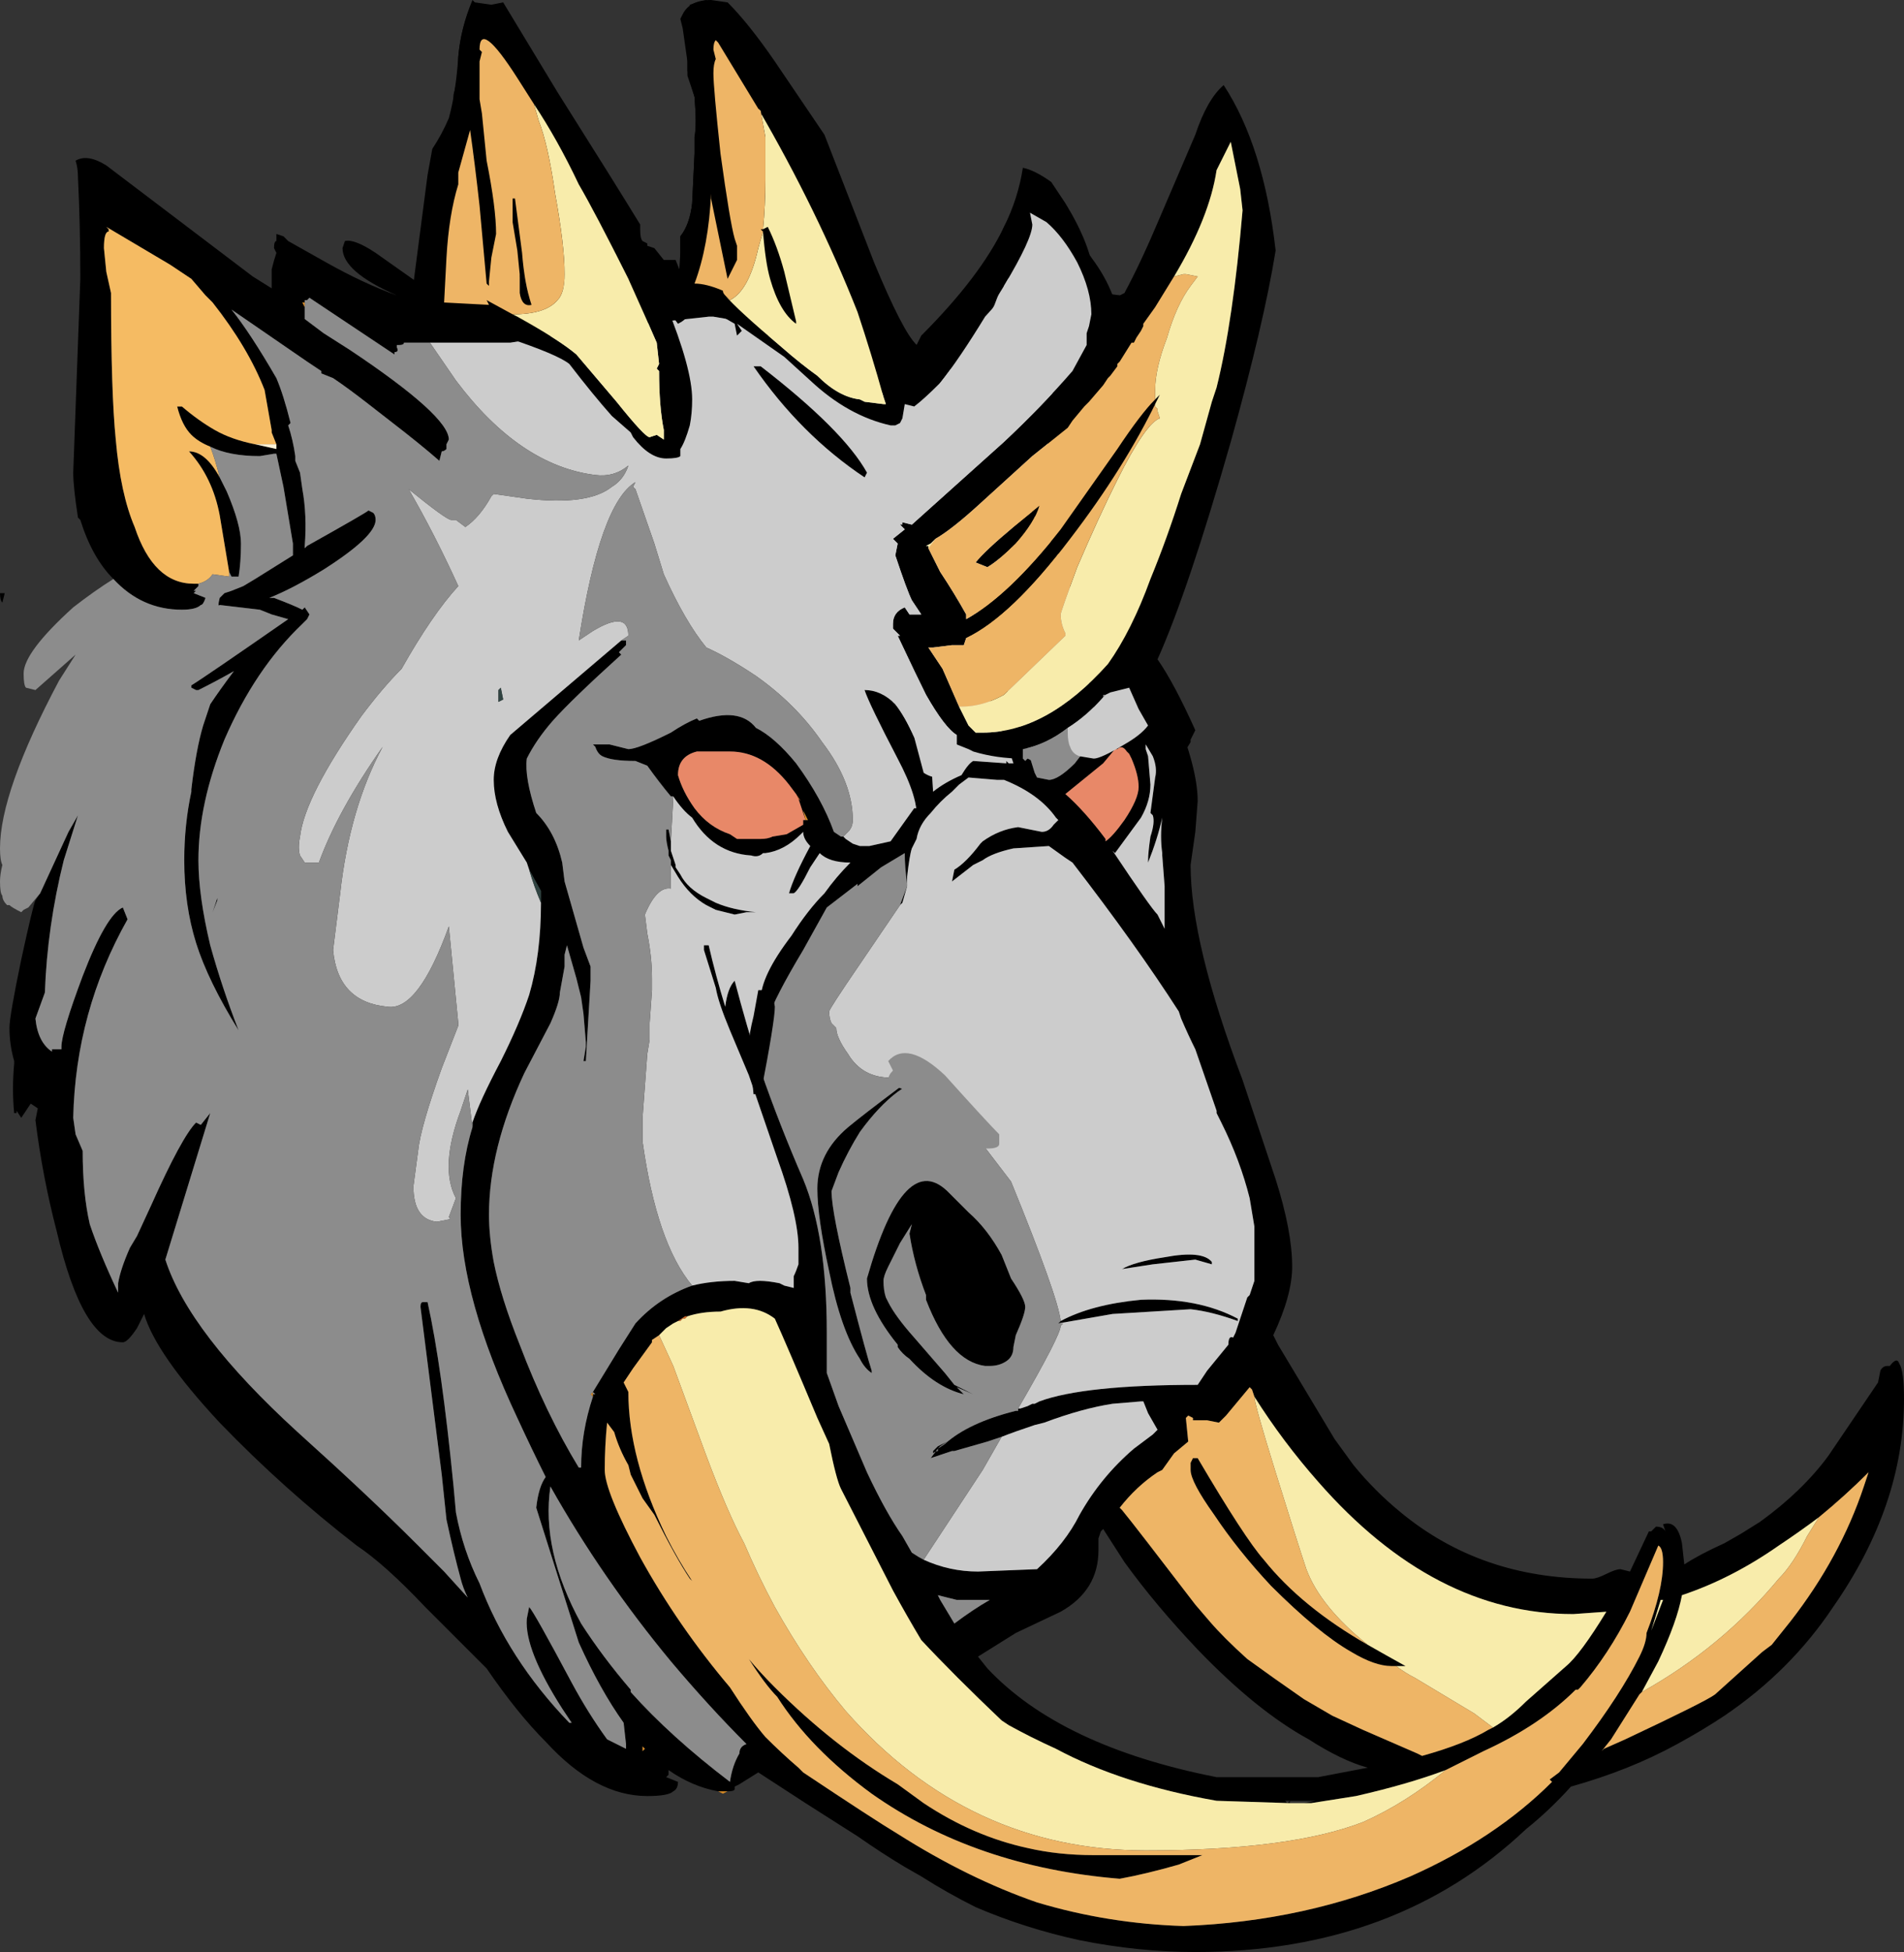<?xml version="1.0" encoding="UTF-8" standalone="no"?>
<svg xmlns:ffdec="https://www.free-decompiler.com/flash" xmlns:xlink="http://www.w3.org/1999/xlink" ffdec:objectType="shape" height="41.3px" width="40.3px" xmlns="http://www.w3.org/2000/svg">
  <rect width="100%" height="100%" fill="#333333" stroke="none"/>
  <g transform="matrix(1.0, 0.0, 0.0, 1.0, 11.2, 40.85)">
    <path d="M11.3 -35.1 L10.05 -34.95 Q9.95 -34.65 9.85 -34.4 9.45 -33.55 9.1 -33.2 L8.7 -32.85 8.45 -32.65 Q8.2 -32.8 7.8 -33.0 L5.95 -33.8 3.9 -34.15 3.8 -34.15 1.5 -33.9 -0.4 -33.6 -2.1 -33.6 -2.65 -33.6 Q-2.65 -33.55 -2.75 -33.55 L-2.8 -33.55 -2.8 -33.5 Q-2.75 -33.4 -2.85 -33.4 L-2.85 -33.35 -4.65 -34.55 -4.7 -34.5 -4.75 -34.5 Q-4.75 -34.6 -4.75 -34.45 L-4.8 -34.45 -4.75 -34.35 -4.75 -34.1 -4.35 -33.8 -3.8 -33.45 Q-1.7 -32.05 -1.7 -31.55 L-1.75 -31.45 -1.75 -31.35 Q-1.8 -31.3 -1.85 -31.3 L-1.9 -31.1 Q-2.3 -31.45 -2.95 -31.95 L-3.4 -32.3 Q-3.85 -32.65 -4.15 -32.85 L-4.4 -32.95 -4.4 -33.0 -4.7 -33.2 -6.3 -34.3 Q-5.9 -33.8 -5.35 -32.85 -5.2 -32.5 -5.05 -31.9 L-5.1 -31.85 Q-5.0 -31.55 -4.95 -31.2 L-4.95 -31.1 -4.85 -30.85 -4.8 -30.5 Q-4.7 -29.95 -4.75 -29.3 L-4.75 -29.25 -4.7 -29.3 Q-3.45 -30.0 -3.4 -30.05 L-3.3 -30.0 Q-3.25 -29.95 -3.25 -29.85 -3.25 -29.5 -4.35 -28.8 -5.0 -28.4 -5.5 -28.2 L-5.4 -28.2 Q-5.0 -28.05 -4.8 -27.95 L-4.75 -28.0 -4.65 -27.85 -4.7 -27.75 Q-4.75 -27.7 -4.8 -27.65 -5.8 -26.7 -6.45 -25.2 -7.0 -23.85 -7.0 -22.65 -7.0 -21.9 -6.75 -20.85 -6.5 -19.95 -6.15 -19.05 -6.8 -20.1 -7.05 -20.9 -7.3 -21.7 -7.3 -22.65 -7.3 -23.4 -7.15 -24.1 L-7.15 -24.15 Q-7.05 -25.0 -6.9 -25.5 L-6.75 -25.95 Q-6.55 -26.25 -6.25 -26.65 -6.6 -26.45 -7.0 -26.25 L-7.05 -26.25 -7.15 -26.3 -7.15 -26.35 Q-6.9 -26.5 -5.1 -27.75 L-5.45 -27.85 -5.7 -27.95 -6.55 -28.05 Q-6.6 -28.0 -6.55 -28.2 L-6.45 -28.3 -6.3 -28.35 -6.05 -28.45 -5.8 -28.6 -5.0 -29.1 -5.0 -29.35 -5.2 -30.55 -5.35 -31.25 -5.4 -31.25 -5.7 -31.2 Q-6.35 -31.2 -6.75 -31.4 -7.0 -31.5 -7.15 -31.65 -7.35 -31.85 -7.45 -32.25 L-7.35 -32.25 Q-7.0 -31.95 -6.65 -31.75 -6.3 -31.55 -5.8 -31.45 L-5.35 -31.35 -5.35 -31.45 -5.45 -31.7 -5.45 -31.75 -5.6 -32.6 Q-5.95 -33.5 -6.7 -34.45 L-6.85 -34.6 -7.15 -34.95 -7.6 -35.25 -8.95 -36.05 -8.9 -36.0 -8.9 -35.95 Q-9.0 -35.95 -9.0 -35.6 L-8.95 -35.1 -8.85 -34.65 Q-8.85 -32.55 -8.75 -31.55 -8.65 -30.4 -8.35 -29.7 -7.95 -28.5 -7.1 -28.5 L-7.0 -28.5 -7.0 -28.45 -7.1 -28.35 -7.05 -28.35 -7.1 -28.3 -6.85 -28.2 Q-6.9 -28.05 -6.95 -28.05 -7.05 -27.95 -7.35 -27.95 -8.2 -27.95 -8.8 -28.6 -9.25 -29.05 -9.5 -29.85 L-9.55 -29.9 Q-9.65 -30.55 -9.65 -30.85 L-9.5 -34.95 Q-9.5 -36.1 -9.55 -37.1 -9.55 -37.3 -9.6 -37.45 -9.35 -37.6 -8.95 -37.35 L-5.85 -35.0 -5.45 -34.75 -5.45 -35.15 Q-5.4 -35.35 -5.35 -35.5 L-5.4 -35.6 Q-5.4 -35.75 -5.35 -35.75 L-5.35 -35.9 -5.2 -35.85 -5.1 -35.75 -4.3 -35.3 Q-3.5 -34.85 -2.8 -34.6 -3.95 -35.1 -3.95 -35.6 L-3.9 -35.75 Q-3.7 -35.8 -3.25 -35.5 L-2.4 -34.9 -1.0 -34.5 2.25 -34.95 4.75 -34.95 7.6 -33.95 7.9 -33.85 8.0 -33.8 Q8.2 -33.5 8.3 -33.5 L9.6 -35.25 Q9.9 -35.65 10.05 -36.05 10.35 -36.65 10.45 -37.3 10.7 -37.25 11.05 -37.0 L11.35 -36.55 Q11.9 -35.65 11.95 -35.0 L12.15 -34.65 12.5 -34.6 12.9 -33.6 13.2 -32.15 12.5 -28.75 13.65 -25.8 Q14.15 -24.6 14.15 -23.9 L14.1 -23.25 14.0 -22.55 Q14.0 -20.9 15.1 -18.0 L15.8 -15.9 Q16.15 -14.8 16.15 -14.05 16.15 -13.45 15.75 -12.6 L15.85 -12.4 17.05 -10.4 17.45 -9.85 Q17.9 -9.3 18.45 -8.85 20.15 -7.45 22.5 -7.45 22.6 -7.45 22.8 -7.55 23.0 -7.65 23.1 -7.65 L23.3 -7.6 23.7 -8.45 23.75 -8.45 23.85 -8.55 Q24.0 -8.55 24.05 -8.45 L24.0 -8.6 Q24.3 -8.7 24.4 -8.2 L24.45 -7.75 Q24.75 -7.95 25.3 -8.2 L25.65 -8.4 26.05 -8.65 Q26.95 -9.3 27.5 -10.05 L28.55 -11.6 28.6 -11.85 Q28.65 -11.95 28.75 -11.95 L28.8 -11.95 Q28.95 -12.15 29.0 -12.0 29.1 -11.85 29.1 -11.25 29.1 -9.0 27.6 -6.85 26.7 -5.5 25.3 -4.55 24.85 -4.25 24.3 -3.95 23.3 -3.4 22.05 -3.05 21.6 -2.55 21.1 -2.15 18.35 0.45 14.1 0.45 12.9 0.45 11.65 0.2 10.5 -0.05 9.45 -0.5 8.85 -0.8 8.3 -1.15 L7.95 -1.35 Q7.45 -1.65 6.95 -2.0 L5.85 -2.7 4.85 -3.35 4.45 -3.1 4.35 -3.05 4.35 -3.0 Q4.35 -2.95 4.2 -2.95 L4.0 -2.95 Q3.45 -3.05 2.95 -3.4 L2.95 -3.3 2.9 -3.25 3.15 -3.15 Q3.15 -3.0 3.05 -2.95 2.95 -2.85 2.5 -2.85 1.4 -2.85 0.35 -4.0 -0.25 -4.6 -0.9 -5.55 L-2.2 -6.85 Q-3.05 -7.75 -3.65 -8.15 -5.2 -9.35 -6.55 -10.75 -7.9 -12.2 -8.15 -13.05 L-8.3 -12.75 -8.3 -12.75 Q-8.5 -12.45 -8.6 -12.45 -9.45 -12.45 -10.0 -14.8 -10.3 -15.95 -10.45 -17.15 L-10.4 -17.4 -10.55 -17.5 -10.75 -17.2 -10.85 -17.35 -10.85 -17.3 -10.9 -17.3 Q-10.95 -17.8 -10.9 -18.35 L-10.9 -18.4 Q-11.0 -18.75 -11.0 -19.1 -11.0 -19.35 -10.75 -20.55 -10.5 -21.7 -10.45 -21.8 L-10.35 -21.95 -9.75 -23.25 -9.55 -23.6 -9.85 -22.65 Q-10.2 -21.25 -10.25 -19.85 L-10.45 -19.3 Q-10.4 -18.8 -10.1 -18.6 L-10.1 -18.65 -9.9 -18.65 -9.9 -18.7 Q-9.9 -19.0 -9.45 -20.2 -8.95 -21.5 -8.6 -21.65 L-8.5 -21.4 Q-9.6 -19.45 -9.65 -17.2 L-9.6 -16.85 -9.45 -16.5 Q-9.45 -15.6 -9.3 -14.95 -9.1 -14.35 -8.7 -13.5 L-8.7 -13.7 Q-8.65 -14.0 -8.45 -14.45 L-8.3 -14.7 -8.0 -15.35 Q-7.35 -16.8 -7.05 -17.1 L-6.95 -17.05 -6.75 -17.3 -7.7 -14.2 Q-7.2 -12.65 -4.9 -10.55 -3.4 -9.2 -2.4 -8.2 L-1.8 -7.6 -1.3 -7.05 Q-1.4 -7.25 -1.45 -7.45 -1.6 -8.0 -1.75 -8.7 L-1.85 -9.65 -2.3 -13.2 Q-2.3 -13.3 -2.25 -13.3 L-2.15 -13.3 Q-1.85 -11.95 -1.6 -9.4 L-1.55 -8.85 Q-1.4 -8.05 -1.05 -7.35 -0.45 -5.75 0.85 -4.4 L0.9 -4.4 0.7 -4.7 Q-0.1 -5.95 -0.05 -6.6 L0.0 -6.85 Q0.1 -6.75 0.9 -5.25 1.25 -4.6 1.65 -4.05 L2.05 -3.85 2.05 -3.95 2.0 -4.4 Q1.5 -5.1 1.05 -6.1 L0.15 -8.95 Q0.2 -9.4 0.35 -9.6 0.05 -10.2 -0.25 -10.85 -1.45 -13.4 -1.45 -15.15 -1.45 -16.2 -1.2 -17.0 L-1.2 -17.1 Q-1.05 -17.55 -0.6 -18.4 -0.2 -19.2 0.0 -19.8 0.25 -20.65 0.25 -21.75 L0.25 -22.0 0.0 -22.45 -0.05 -22.6 -0.45 -23.25 Q-0.75 -23.85 -0.75 -24.35 -0.75 -24.8 -0.4 -25.3 L1.95 -27.3 2.05 -27.3 2.05 -27.2 1.9 -27.05 1.95 -27.0 Q0.9 -26.05 0.5 -25.6 0.15 -25.2 -0.05 -24.8 -0.1 -24.4 0.15 -23.65 0.55 -23.25 0.7 -22.6 L0.75 -22.2 1.15 -20.8 1.3 -20.4 1.3 -20.1 1.2 -18.4 1.15 -18.4 1.2 -18.7 1.2 -18.8 1.15 -19.4 1.1 -19.75 1.0 -20.15 0.8 -20.85 0.75 -20.65 0.75 -20.4 0.65 -19.85 Q0.65 -19.65 0.45 -19.2 L-0.1 -18.15 Q-0.85 -16.55 -0.85 -15.15 -0.85 -14.7 -0.75 -14.15 -0.6 -13.4 -0.2 -12.4 0.35 -10.95 1.05 -9.8 L1.1 -9.8 Q1.1 -10.55 1.35 -11.3 L1.35 -11.35 1.4 -11.35 1.35 -11.4 1.9 -12.3 2.25 -12.85 Q2.75 -13.4 3.45 -13.65 3.85 -13.75 4.35 -13.75 L4.65 -13.7 Q4.8 -13.8 5.3 -13.7 L5.4 -13.65 5.6 -13.6 5.6 -13.85 Q5.65 -13.95 5.7 -14.1 L5.7 -14.45 Q5.7 -15.1 5.25 -16.35 L4.65 -18.1 4.25 -19.05 Q4.0 -19.65 3.95 -19.95 L3.7 -20.75 3.7 -20.85 3.8 -20.85 Q3.95 -20.2 4.15 -19.55 4.2 -19.95 4.35 -20.1 4.6 -19.15 4.9 -18.2 5.3 -17.05 5.8 -15.9 6.3 -14.7 6.3 -12.65 L6.3 -11.8 6.55 -11.1 7.15 -9.7 Q7.55 -8.85 7.9 -8.35 L8.1 -8.0 Q8.25 -7.9 8.35 -7.85 8.9 -7.6 9.5 -7.6 L10.75 -7.65 Q11.35 -8.2 11.65 -8.8 12.1 -9.6 12.8 -10.2 L13.2 -10.5 13.3 -10.6 13.1 -10.95 13.0 -11.2 12.95 -11.2 12.35 -11.15 Q11.7 -11.05 10.9 -10.75 L10.7 -10.7 Q10.25 -10.55 10.0 -10.45 L9.7 -10.35 9.0 -10.15 8.95 -10.15 8.5 -10.0 8.65 -10.2 8.8 -10.3 Q9.3 -10.75 10.3 -11.0 L10.35 -11.0 10.35 -11.05 10.4 -11.05 10.55 -11.1 10.65 -11.15 10.7 -11.15 10.8 -11.2 Q11.75 -11.55 14.15 -11.55 L14.35 -11.85 14.8 -12.4 Q14.8 -12.6 14.9 -12.55 L14.95 -12.65 15.2 -13.4 15.25 -13.45 15.35 -13.75 15.35 -14.9 15.25 -15.5 Q15.05 -16.3 14.65 -17.1 L14.55 -17.3 14.55 -17.35 14.1 -18.65 Q13.95 -18.95 13.8 -19.3 L13.75 -19.45 Q12.85 -20.85 11.5 -22.6 L11.35 -22.7 11.0 -22.95 10.25 -22.9 Q9.8 -22.8 9.6 -22.65 L9.4 -22.55 8.95 -22.2 9.0 -22.45 Q9.25 -22.6 9.55 -23.0 L9.6 -23.05 Q9.95 -23.3 10.35 -23.35 L10.85 -23.25 Q11.0 -23.25 11.1 -23.4 L11.2 -23.5 11.15 -23.55 Q10.8 -24.05 10.05 -24.35 L9.9 -24.35 9.3 -24.4 9.1 -24.25 8.95 -24.1 Q8.7 -23.9 8.5 -23.65 8.25 -23.4 8.2 -23.1 L8.1 -22.9 Q8.05 -22.75 8.0 -22.3 L8.0 -22.15 Q7.95 -22.5 7.95 -22.8 L7.45 -22.5 6.95 -22.1 6.95 -22.15 6.3 -21.65 5.8 -20.75 Q5.2 -19.75 5.05 -19.3 L5.0 -19.4 4.9 -19.7 Q4.9 -20.2 5.55 -21.05 5.9 -21.6 6.25 -21.95 6.5 -22.3 6.8 -22.6 6.35 -22.6 6.15 -22.8 L5.95 -22.5 Q5.7 -22.0 5.6 -21.95 L5.5 -21.95 Q5.6 -22.3 5.95 -22.95 5.8 -23.1 5.8 -23.25 L5.75 -23.2 Q5.4 -22.85 5.0 -22.8 L4.95 -22.8 Q4.85 -22.7 4.7 -22.75 3.9 -22.8 3.45 -23.55 3.25 -23.7 3.05 -24.0 L3.0 -24.0 Q2.75 -24.3 2.5 -24.65 L2.25 -24.75 Q1.75 -24.75 1.55 -24.85 1.45 -24.9 1.4 -25.05 L1.35 -25.1 1.7 -25.1 2.1 -25.0 Q2.3 -25.0 3.0 -25.35 3.3 -25.55 3.55 -25.65 L3.6 -25.6 Q4.45 -25.9 4.8 -25.45 5.2 -25.25 5.65 -24.7 6.2 -23.95 6.45 -23.25 L6.6 -23.15 6.65 -23.15 6.7 -23.1 6.85 -23.0 7.0 -22.95 7.2 -22.95 7.65 -23.05 8.15 -23.75 8.2 -23.75 8.15 -24.05 8.0 -25.4 8.5 -24.9 8.55 -24.1 Q8.8 -24.3 9.15 -24.45 9.3 -24.7 9.4 -24.75 L10.1 -24.7 10.1 -24.75 10.15 -24.7 10.25 -24.7 10.15 -25.0 9.25 -27.3 9.6 -27.4 10.25 -25.95 10.7 -24.5 10.75 -24.4 11.0 -24.35 Q11.2 -24.35 11.55 -24.7 L12.05 -25.35 11.35 -28.9 10.5 -30.25 10.9 -30.55 11.3 -35.1 M12.65 -24.95 Q12.55 -25.1 12.45 -25.0 L12.4 -25.0 12.15 -24.7 11.35 -24.05 Q11.75 -23.7 12.2 -23.1 L12.2 -23.05 Q12.35 -23.15 12.6 -23.5 12.9 -23.95 12.9 -24.2 12.9 -24.45 12.75 -24.8 L12.7 -24.9 12.65 -24.95 M13.05 -25.1 L13.05 -25.0 13.1 -24.85 13.15 -24.25 Q13.15 -23.9 12.95 -23.55 L12.4 -22.8 12.35 -22.85 Q13.15 -21.65 13.3 -21.5 L13.45 -21.2 13.45 -22.1 13.4 -22.75 13.4 -22.8 Q13.35 -23.15 13.4 -23.55 13.3 -23.1 13.1 -22.6 L13.1 -22.65 Q13.1 -22.8 13.15 -23.15 13.25 -23.45 13.2 -23.6 L13.15 -23.65 13.25 -24.4 Q13.3 -24.6 13.2 -24.85 L13.05 -25.1 M14.45 -14.15 L14.45 -14.1 14.1 -14.2 13.2 -14.1 12.55 -14.0 Q12.8 -14.15 13.45 -14.25 14.25 -14.4 14.45 -14.15 M5.65 -24.05 L5.5 -24.25 Q4.95 -24.95 4.25 -24.95 L3.55 -24.95 Q3.15 -24.85 3.15 -24.45 3.25 -24.1 3.5 -23.75 3.8 -23.35 4.25 -23.2 L4.4 -23.1 4.9 -23.1 Q5.05 -23.1 5.15 -23.15 L5.45 -23.2 5.8 -23.4 5.8 -23.5 5.85 -23.5 5.7 -23.95 5.75 -23.9 5.65 -24.05 M5.8 -23.7 L5.85 -23.5 5.9 -23.5 5.8 -23.7 M6.05 -23.65 L6.05 -23.65 M8.0 -22.1 L7.9 -21.75 7.85 -21.7 8.0 -22.1 M8.2 -18.05 L8.5 -18.05 Q8.15 -18.0 7.8 -17.75 7.4 -17.45 7.0 -16.9 6.75 -16.5 6.55 -16.05 L6.4 -15.65 Q6.4 -15.2 6.8 -13.6 L6.8 -13.5 Q7.15 -12.15 7.25 -11.85 L7.25 -11.8 Q7.1 -11.9 7.0 -12.1 6.6 -12.7 6.35 -13.95 6.1 -15.1 6.1 -15.7 6.1 -16.45 6.75 -17.0 7.05 -17.25 7.85 -17.85 L8.2 -18.05 M11.25 -12.9 Q11.9 -13.25 12.95 -13.35 14.15 -13.4 15.0 -12.95 L15.0 -12.9 Q14.45 -13.1 14.0 -13.15 L12.35 -13.05 11.2 -12.85 11.25 -12.9 M3.0 -23.05 L3.0 -22.85 3.1 -22.55 3.1 -22.5 3.2 -22.35 Q3.35 -22.05 3.75 -21.85 L3.95 -21.75 Q4.3 -21.6 4.8 -21.55 L4.6 -21.55 4.35 -21.5 3.95 -21.6 3.75 -21.7 Q3.4 -21.9 3.15 -22.3 L3.0 -22.55 3.0 -22.65 2.95 -22.75 2.95 -22.85 Q2.9 -23.05 2.9 -23.15 L2.9 -23.3 2.95 -23.3 3.0 -23.05 M8.1 -14.95 L7.85 -14.55 7.6 -14.05 Q7.5 -13.85 7.5 -13.75 7.5 -13.55 7.55 -13.4 L7.6 -13.3 Q7.75 -13.0 8.15 -12.55 L8.8 -11.8 9.0 -11.55 9.4 -11.35 9.05 -11.5 9.2 -11.35 Q8.6 -11.5 8.05 -12.1 7.9 -12.2 7.8 -12.35 L7.8 -12.4 Q7.15 -13.2 7.15 -13.8 7.95 -16.6 8.9 -15.6 L9.3 -15.2 Q9.7 -14.85 10.0 -14.3 L10.2 -13.8 Q10.5 -13.35 10.5 -13.2 10.5 -13.05 10.3 -12.6 L10.25 -12.35 Q10.25 -12.15 10.1 -12.05 9.95 -11.95 9.75 -11.95 L9.65 -11.95 Q8.9 -12.05 8.4 -13.35 L8.4 -13.45 Q8.15 -14.1 8.05 -14.75 L8.1 -14.95 M8.65 -10.2 L8.65 -10.15 Q8.6 -10.15 8.55 -10.1 L8.55 -10.15 8.65 -10.25 8.85 -10.35 8.7 -10.25 8.65 -10.2 M16.1 -2.7 L14.55 -2.75 Q12.55 -3.1 11.15 -3.85 10.6 -4.1 10.15 -4.35 L10.0 -4.45 Q9.0 -5.4 8.3 -6.15 8.0 -6.65 7.7 -7.2 L6.6 -9.35 Q6.5 -9.55 6.35 -10.3 L6.1 -10.85 Q5.45 -12.4 5.2 -12.95 4.75 -13.3 4.05 -13.1 3.65 -13.1 3.35 -13.0 L3.3 -13.0 3.15 -12.9 3.05 -12.85 2.9 -12.75 2.75 -12.6 2.6 -12.5 2.6 -12.45 2.2 -11.9 2.0 -11.6 2.1 -11.4 Q2.1 -10.0 2.9 -8.35 3.15 -7.85 3.45 -7.4 L3.4 -7.45 Q3.1 -7.9 2.65 -8.8 L2.4 -9.15 2.15 -9.65 2.1 -9.85 Q1.9 -10.2 1.8 -10.55 L1.65 -10.75 Q1.6 -10.25 1.6 -9.75 1.6 -9.3 2.35 -7.9 3.15 -6.45 4.25 -5.15 4.7 -4.45 5.0 -4.1 5.35 -3.75 5.7 -3.45 L5.8 -3.35 Q7.3 -2.35 7.8 -2.05 9.3 -1.1 10.75 -0.6 12.25 -0.15 13.85 -0.1 16.45 -0.2 18.65 -1.15 20.45 -1.95 21.65 -3.15 L21.6 -3.2 21.8 -3.35 22.3 -3.95 Q23.1 -5.0 23.5 -5.8 23.65 -6.1 23.65 -6.3 24.0 -7.2 24.0 -7.8 24.0 -8.1 23.9 -8.15 L23.3 -6.75 Q22.85 -5.85 22.25 -5.15 L22.2 -5.1 22.15 -5.1 Q21.4 -4.35 20.2 -3.8 L19.4 -3.4 Q18.6 -3.1 17.5 -2.85 L16.55 -2.7 16.4 -2.7 16.65 -2.75 16.0 -2.75 16.05 -2.7 16.1 -2.75 16.1 -2.7 M5.25 -4.95 Q5.0 -5.2 4.65 -5.75 4.9 -5.45 5.2 -5.15 6.45 -3.9 7.8 -3.1 L8.35 -2.7 Q9.4 -2.0 10.55 -1.75 11.2 -1.6 11.95 -1.6 L14.25 -1.6 13.75 -1.4 Q13.05 -1.2 12.5 -1.1 9.45 -1.35 7.25 -2.9 5.95 -3.85 5.25 -4.95 M4.45 -3.75 Q4.45 -3.9 4.6 -3.95 3.8 -4.75 3.0 -5.7 1.55 -7.45 0.45 -9.4 0.25 -8.05 1.1 -6.5 1.55 -5.8 2.15 -5.1 L2.15 -5.05 Q3.0 -4.1 4.25 -3.15 4.3 -3.5 4.45 -3.75 M2.45 -3.85 L2.4 -3.9 2.4 -3.8 2.45 -3.85 M9.75 -7.0 L9.05 -7.0 8.65 -7.1 8.7 -7.0 9.0 -6.5 Q9.4 -6.8 9.75 -7.0 M10.3 -6.3 Q9.9 -6.05 9.5 -5.8 L9.7 -5.55 Q11.25 -3.9 14.55 -3.25 L16.7 -3.25 17.75 -3.45 Q17.2 -3.6 16.5 -4.05 15.4 -4.65 14.15 -5.95 13.25 -6.9 12.6 -7.8 L12.15 -8.5 12.1 -8.45 12.05 -8.3 12.05 -8.05 Q12.05 -7.2 11.25 -6.75 L10.3 -6.3 M15.35 -11.3 L15.3 -11.45 15.25 -11.5 14.75 -10.9 14.6 -10.75 14.35 -10.8 14.05 -10.8 14.05 -10.85 13.95 -10.9 13.9 -10.85 13.95 -10.35 13.65 -10.1 13.4 -9.75 13.3 -9.7 Q12.85 -9.4 12.5 -8.95 L12.55 -8.9 12.75 -8.65 13.1 -8.2 14.1 -6.9 14.4 -6.55 Q14.7 -6.2 15.2 -5.75 15.75 -5.35 16.4 -4.9 L17.0 -4.55 17.65 -4.25 18.8 -3.75 18.9 -3.7 Q19.8 -3.95 20.3 -4.25 L20.4 -4.3 Q20.75 -4.5 21.1 -4.85 L21.95 -5.6 Q22.25 -5.85 22.8 -6.75 L22.1 -6.7 Q19.15 -6.7 16.7 -9.5 15.95 -10.35 15.35 -11.3 M18.25 -5.6 Q17.9 -5.6 17.4 -5.9 16.7 -6.3 15.7 -7.3 15.0 -8.05 14.5 -8.8 14.0 -9.5 14.0 -9.75 L14.0 -9.9 14.05 -10.0 14.15 -10.0 Q15.15 -8.3 15.55 -7.85 16.35 -6.85 17.75 -6.05 18.1 -5.85 18.55 -5.6 L18.25 -5.6 M23.55 -5.05 L23.5 -5.0 22.9 -4.05 22.7 -3.8 22.75 -3.85 23.2 -4.05 Q24.9 -4.85 25.1 -5.0 L26.1 -5.9 26.3 -6.05 26.7 -6.55 Q27.75 -7.9 28.25 -9.4 L28.35 -9.7 Q27.85 -9.2 27.3 -8.75 26.9 -8.45 26.45 -8.15 25.45 -7.45 24.4 -7.1 24.3 -6.55 23.9 -5.7 L23.55 -5.05 M24.05 -7.3 L24.05 -7.3 M24.1 -7.6 L24.1 -7.6 M23.75 -6.35 L24.0 -7.0 23.95 -7.0 23.75 -6.35 M-6.35 -28.75 L-6.55 -29.95 Q-6.7 -30.75 -7.2 -31.3 -6.85 -31.3 -6.55 -30.75 L-6.4 -30.45 Q-6.1 -29.75 -6.1 -29.35 -6.1 -28.95 -6.15 -28.65 L-6.3 -28.65 -6.35 -28.75 M-11.15 -28.1 Q-11.2 -28.15 -11.2 -28.3 L-11.1 -28.3 -11.15 -28.1 M-6.6 -21.8 L-6.7 -21.55 -6.6 -21.85 -6.6 -21.8" fill="#000000" fill-rule="evenodd" stroke="none"/>
    <path d="M-7.0 -28.5 L-7.1 -28.5 Q-7.95 -28.5 -8.35 -29.7 -8.65 -30.4 -8.75 -31.55 -8.85 -32.55 -8.85 -34.65 L-8.95 -35.1 -9.0 -35.6 Q-9.0 -35.95 -8.9 -35.95 L-8.9 -36.0 -8.95 -36.05 -7.6 -35.25 -7.15 -34.95 -6.85 -34.6 -6.7 -34.45 Q-5.95 -33.5 -5.6 -32.6 L-5.45 -31.75 -5.45 -31.7 -5.35 -31.45 -5.8 -31.45 Q-6.3 -31.55 -6.65 -31.75 -7.0 -31.95 -7.35 -32.25 L-7.45 -32.25 Q-7.35 -31.85 -7.15 -31.65 -7.0 -31.5 -6.75 -31.4 -6.65 -31.15 -6.55 -30.75 -6.85 -31.3 -7.2 -31.3 -6.7 -30.75 -6.55 -29.95 L-6.35 -28.75 -6.35 -28.65 -6.7 -28.7 Q-6.8 -28.55 -7.0 -28.5" fill="#f5bb63" fill-rule="evenodd" stroke="none"/>
    <path d="M1.35 -11.35 L1.35 -11.3 1.3 -11.35 1.35 -11.4 1.35 -11.35 M4.0 -2.95 L4.2 -2.95 4.1 -2.9 4.0 -2.95 M-4.75 -34.35 L-4.8 -34.45 -4.75 -34.45 -4.75 -34.35 M5.8 -23.7 L5.9 -23.5 5.85 -23.5 5.8 -23.7 M2.45 -3.85 L2.4 -3.8 2.4 -3.9 2.45 -3.85" fill="#d58924" fill-rule="evenodd" stroke="none"/>
    <path d="M-5.35 -31.45 L-5.35 -31.35 -5.8 -31.45 -5.35 -31.45" fill="#fef4d8" fill-rule="evenodd" stroke="none"/>
    <path d="M5.7 -23.95 L5.65 -24.05 5.75 -23.9 5.7 -23.95 M6.05 -23.65 L6.05 -23.65 M3.35 -13.0 L3.3 -12.95 3.25 -12.95 3.2 -12.9 3.15 -12.9 3.3 -13.0 3.35 -13.0" fill="#d26828" fill-rule="evenodd" stroke="none"/>
    <path d="M8.0 -18.05 L8.2 -18.05 7.85 -17.85 8.0 -18.05" fill="#f49d64" fill-rule="evenodd" stroke="none"/>
    <path d="M13.2 -32.15 L12.9 -33.6 13.2 -32.15 M3.35 -13.0 Q3.65 -13.1 4.05 -13.1 4.75 -13.3 5.2 -12.95 5.45 -12.4 6.1 -10.85 L6.35 -10.3 Q6.5 -9.55 6.6 -9.35 L7.7 -7.2 Q8.0 -6.65 8.3 -6.15 9.0 -5.4 10.0 -4.45 L10.15 -4.35 Q10.6 -4.1 11.15 -3.85 12.55 -3.1 14.55 -2.75 L16.1 -2.7 16.4 -2.7 16.55 -2.7 17.5 -2.85 Q18.6 -3.1 19.4 -3.4 18.55 -2.7 17.65 -2.3 16.1 -1.7 13.05 -1.7 9.3 -1.7 6.7 -4.65 5.9 -5.6 5.2 -6.85 4.85 -7.5 4.55 -8.2 4.2 -8.85 3.75 -10.05 L3.05 -11.95 2.75 -12.6 2.9 -12.75 3.05 -12.85 3.15 -12.9 3.2 -12.9 3.25 -12.95 3.3 -12.95 3.35 -13.0 M20.4 -4.3 L20.0 -4.6 18.75 -5.35 Q18.55 -5.45 18.35 -5.6 L18.25 -5.6 18.55 -5.6 Q18.1 -5.85 17.75 -6.05 16.75 -6.85 16.45 -7.65 16.25 -8.25 15.8 -9.7 15.35 -11.15 15.35 -11.3 15.95 -10.35 16.7 -9.5 19.15 -6.7 22.1 -6.7 L22.8 -6.75 Q22.25 -5.85 21.95 -5.6 L21.1 -4.85 Q20.75 -4.5 20.4 -4.3 M27.3 -8.75 L27.05 -8.35 Q26.75 -7.75 26.45 -7.45 25.25 -6.0 23.55 -5.05 L23.9 -5.7 Q24.3 -6.55 24.4 -7.1 25.45 -7.45 26.45 -8.15 26.9 -8.45 27.3 -8.75 M23.75 -6.35 L23.95 -7.0 24.0 -7.0 23.75 -6.35" fill="#f8ecab" fill-rule="evenodd" stroke="none"/>
    <path d="M-2.1 -33.6 L-0.4 -33.6 1.5 -33.9 3.8 -34.15 3.9 -34.15 5.95 -33.8 7.8 -33.0 Q8.2 -32.8 8.45 -32.65 L8.7 -32.85 9.1 -33.2 Q9.45 -33.55 9.85 -34.4 9.95 -34.65 10.05 -34.95 L11.3 -35.1 10.9 -30.55 10.5 -30.25 9.25 -27.3 10.15 -25.0 10.25 -24.7 10.15 -24.7 10.1 -24.75 10.1 -24.7 9.4 -24.75 Q9.3 -24.7 9.15 -24.45 8.8 -24.3 8.55 -24.1 L8.5 -24.9 8.0 -25.4 8.15 -24.05 8.2 -23.75 8.15 -23.75 7.65 -23.05 7.2 -22.95 7.0 -22.95 6.85 -23.0 6.7 -23.1 6.65 -23.15 Q6.7 -23.2 6.75 -23.25 6.85 -23.35 6.85 -23.5 6.85 -24.3 6.2 -25.15 5.65 -25.95 4.8 -26.55 4.2 -26.95 3.75 -27.15 3.3 -27.7 2.85 -28.7 L2.65 -29.35 2.25 -30.5 2.2 -30.55 2.25 -30.65 Q1.5 -30.2 1.05 -27.3 L1.35 -27.5 Q2.1 -27.95 2.1 -27.4 L1.95 -27.3 -0.4 -25.3 Q-0.75 -24.8 -0.75 -24.35 -0.75 -23.85 -0.45 -23.25 L-0.05 -22.6 0.0 -22.45 Q0.1 -22.1 0.25 -21.75 0.25 -20.65 0.0 -19.8 -0.2 -19.2 -0.6 -18.4 -1.05 -17.55 -1.2 -17.1 L-1.2 -17.0 -1.3 -17.8 -1.45 -17.35 Q-1.9 -16.15 -1.55 -15.5 L-1.7 -15.1 Q-1.65 -15.05 -1.7 -15.05 L-1.95 -15.0 Q-2.45 -15.05 -2.45 -15.75 L-2.35 -16.5 Q-2.3 -17.0 -1.85 -18.25 L-1.5 -19.15 -1.5 -19.2 -1.7 -21.25 Q-2.35 -19.45 -3.0 -19.55 -4.05 -19.65 -4.15 -20.75 L-4.0 -21.95 Q-3.8 -23.75 -3.1 -25.05 -4.05 -23.7 -4.45 -22.6 L-4.75 -22.6 -4.85 -22.75 Q-4.9 -22.9 -4.85 -23.15 -4.75 -24.0 -3.55 -25.7 -3.1 -26.3 -2.7 -26.7 -2.05 -27.85 -1.5 -28.45 -2.0 -29.55 -2.55 -30.5 -1.75 -29.85 -1.65 -29.85 L-1.55 -29.85 -1.35 -29.7 Q-1.05 -29.9 -0.8 -30.35 L-0.75 -30.4 -0.05 -30.3 Q1.25 -30.15 1.75 -30.55 2.0 -30.7 2.1 -31.0 1.8 -30.75 1.4 -30.8 -0.2 -31.0 -1.55 -32.8 L-2.1 -33.6 M3.05 -24.0 Q3.25 -23.7 3.45 -23.55 3.9 -22.8 4.7 -22.75 4.85 -22.7 4.95 -22.8 L5.0 -22.8 Q5.4 -22.85 5.75 -23.2 L5.8 -23.25 Q5.8 -23.1 5.95 -22.95 5.6 -22.3 5.5 -21.95 L5.6 -21.95 Q5.7 -22.0 5.95 -22.5 L6.15 -22.8 Q6.35 -22.6 6.8 -22.6 6.5 -22.3 6.25 -21.95 5.9 -21.6 5.55 -21.05 4.9 -20.2 4.9 -19.7 L5.0 -19.4 4.9 -18.2 Q4.6 -19.15 4.35 -20.1 4.2 -19.95 4.15 -19.55 3.95 -20.2 3.8 -20.85 L3.7 -20.85 3.7 -20.75 3.95 -19.95 Q4.0 -19.65 4.25 -19.05 L4.65 -18.1 5.25 -16.35 Q5.7 -15.1 5.7 -14.45 L5.7 -14.1 Q5.65 -13.95 5.6 -13.85 L5.6 -13.6 5.4 -13.65 5.3 -13.7 Q4.8 -13.8 4.65 -13.7 L4.35 -13.75 Q3.85 -13.75 3.45 -13.65 2.7 -14.55 2.4 -16.7 L2.4 -17.2 2.5 -18.55 2.55 -18.85 2.55 -19.2 2.6 -19.9 2.6 -20.15 Q2.6 -20.6 2.5 -21.1 L2.45 -21.5 Q2.7 -22.1 3.0 -22.05 L3.0 -22.55 Q3.0 -22.6 3.0 -22.65 L3.0 -22.55 3.15 -22.3 Q3.4 -21.9 3.75 -21.7 L3.95 -21.6 4.35 -21.5 4.6 -21.55 4.8 -21.55 Q4.3 -21.6 3.95 -21.75 L3.75 -21.85 Q3.35 -22.05 3.2 -22.35 L3.1 -22.5 3.1 -22.55 3.0 -22.85 3.0 -23.05 3.05 -23.95 3.05 -24.0 M8.0 -22.15 L8.0 -22.3 Q8.05 -22.75 8.1 -22.9 L8.2 -23.1 Q8.25 -23.4 8.5 -23.65 8.7 -23.9 8.95 -24.1 L9.1 -24.25 9.3 -24.4 9.9 -24.35 10.05 -24.35 Q10.8 -24.05 11.15 -23.55 L11.2 -23.5 11.1 -23.4 Q11.0 -23.25 10.85 -23.25 L10.35 -23.35 Q9.95 -23.3 9.6 -23.05 L9.55 -23.0 Q9.25 -22.6 9.0 -22.45 L8.95 -22.2 9.4 -22.55 9.6 -22.65 Q9.8 -22.8 10.25 -22.9 L11.0 -22.95 11.35 -22.7 11.5 -22.6 Q12.85 -20.85 13.75 -19.45 L13.8 -19.3 Q13.95 -18.95 14.1 -18.65 L14.55 -17.35 14.55 -17.3 14.65 -17.1 Q15.05 -16.3 15.25 -15.5 L15.35 -14.9 15.35 -13.75 15.25 -13.45 15.2 -13.4 14.95 -12.65 14.9 -12.55 Q14.8 -12.6 14.8 -12.4 L14.35 -11.85 14.15 -11.55 Q11.75 -11.55 10.8 -11.2 L10.7 -11.15 10.65 -11.15 10.55 -11.1 10.4 -11.05 10.35 -11.05 Q11.25 -12.6 11.25 -12.8 L11.3 -12.85 11.2 -12.85 12.35 -13.05 14.0 -13.15 Q14.45 -13.1 15.0 -12.9 L15.0 -12.95 Q14.15 -13.4 12.95 -13.35 11.9 -13.25 11.25 -12.9 11.2 -13.4 10.2 -15.85 L9.55 -16.7 8.5 -18.05 8.2 -18.05 8.0 -18.05 7.65 -18.05 Q7.05 -18.05 6.75 -18.55 6.5 -18.9 6.5 -19.1 L6.4 -19.2 Q6.35 -19.3 6.35 -19.45 6.35 -19.5 7.0 -20.45 L7.85 -21.7 7.9 -21.75 8.0 -22.1 8.0 -22.15 M10.0 -10.45 Q10.25 -10.55 10.7 -10.7 L10.9 -10.75 Q11.7 -11.05 12.35 -11.15 L12.95 -11.2 13.0 -11.2 13.1 -10.95 13.3 -10.6 13.2 -10.5 12.8 -10.2 Q12.1 -9.6 11.65 -8.8 11.35 -8.2 10.75 -7.65 L9.5 -7.6 Q8.9 -7.6 8.35 -7.85 L9.6 -9.75 10.0 -10.45 M14.45 -14.15 Q14.25 -14.4 13.45 -14.25 12.8 -14.15 12.55 -14.0 L13.2 -14.1 14.1 -14.2 14.45 -14.1 14.45 -14.15 M13.05 -25.1 L13.2 -24.85 Q13.3 -24.6 13.25 -24.4 L13.15 -23.65 13.2 -23.6 Q13.25 -23.45 13.15 -23.15 13.1 -22.8 13.1 -22.65 L13.1 -22.6 Q13.3 -23.1 13.4 -23.55 13.35 -23.15 13.4 -22.8 L13.4 -22.75 13.45 -22.1 13.45 -21.2 13.3 -21.5 Q13.15 -21.65 12.35 -22.85 L12.4 -22.8 12.95 -23.55 Q13.15 -23.9 13.15 -24.25 L13.1 -24.85 13.05 -25.0 13.05 -25.1 M-0.65 -26.0 L-0.55 -26.05 -0.6 -26.3 -0.65 -26.25 -0.65 -26.0" fill="#cccccc" fill-rule="evenodd" stroke="none"/>
    <path d="M11.3 -35.1 L10.9 -30.55 11.3 -35.1 M11.35 -28.9 L12.05 -25.35 11.55 -24.7 Q11.2 -24.35 11.0 -24.35 L10.75 -24.4 10.7 -24.5 10.25 -25.95 9.6 -27.4 11.35 -28.9 M6.65 -23.15 L6.6 -23.15 6.45 -23.25 Q6.2 -23.95 5.65 -24.7 5.2 -25.25 4.8 -25.45 4.45 -25.9 3.6 -25.6 L3.55 -25.65 Q3.3 -25.55 3.0 -25.35 2.3 -25.0 2.1 -25.0 L1.7 -25.1 1.35 -25.1 1.4 -25.05 Q1.45 -24.9 1.55 -24.85 1.75 -24.75 2.25 -24.75 L2.5 -24.65 Q2.75 -24.3 3.0 -24.0 L3.05 -24.0 3.05 -23.95 3.0 -23.05 2.95 -23.3 2.9 -23.3 2.9 -23.15 Q2.9 -23.05 2.95 -22.85 L2.95 -22.75 3.0 -22.65 Q3.0 -22.6 3.0 -22.55 L3.0 -22.05 Q2.7 -22.1 2.45 -21.5 L2.5 -21.1 Q2.6 -20.6 2.6 -20.15 L2.6 -19.9 2.55 -19.2 2.55 -18.85 2.5 -18.55 2.4 -17.2 2.4 -16.7 Q2.7 -14.55 3.45 -13.65 2.75 -13.4 2.25 -12.85 L1.9 -12.3 1.35 -11.4 1.4 -11.35 1.35 -11.35 1.35 -11.4 1.3 -11.35 1.35 -11.3 Q1.1 -10.55 1.1 -9.8 L1.05 -9.8 Q0.35 -10.95 -0.2 -12.4 -0.6 -13.4 -0.75 -14.15 -0.85 -14.7 -0.85 -15.15 -0.85 -16.55 -0.1 -18.15 L0.45 -19.2 Q0.65 -19.65 0.65 -19.85 L0.75 -20.4 0.75 -20.65 0.8 -20.85 1.0 -20.15 1.1 -19.75 1.15 -19.4 1.2 -18.8 1.2 -18.7 1.15 -18.4 1.2 -18.4 1.3 -20.1 1.3 -20.4 1.15 -20.8 0.75 -22.2 0.7 -22.6 Q0.55 -23.25 0.15 -23.65 -0.1 -24.4 -0.05 -24.8 0.15 -25.2 0.5 -25.6 0.9 -26.05 1.95 -27.0 L1.9 -27.05 2.05 -27.2 2.05 -27.3 1.95 -27.3 2.1 -27.4 Q2.1 -27.95 1.35 -27.5 L1.05 -27.3 Q1.5 -30.2 2.25 -30.65 L2.2 -30.55 2.25 -30.5 2.65 -29.35 2.85 -28.7 Q3.3 -27.7 3.75 -27.15 4.2 -26.95 4.8 -26.55 5.65 -25.95 6.2 -25.15 6.85 -24.3 6.85 -23.5 6.85 -23.35 6.75 -23.25 6.7 -23.2 6.65 -23.15 M5.0 -19.4 L5.05 -19.3 Q5.2 -19.75 5.8 -20.75 L6.3 -21.65 6.95 -22.15 6.95 -22.1 7.45 -22.5 7.95 -22.8 Q7.95 -22.5 8.0 -22.15 L8.0 -22.1 7.85 -21.7 7.0 -20.45 Q6.35 -19.5 6.35 -19.45 6.35 -19.3 6.4 -19.2 L6.5 -19.1 Q6.5 -18.9 6.75 -18.55 7.05 -18.05 7.65 -18.05 L8.0 -18.05 7.85 -17.85 Q7.05 -17.25 6.75 -17.0 6.1 -16.45 6.1 -15.7 6.1 -15.1 6.35 -13.95 6.6 -12.7 7.0 -12.1 7.1 -11.9 7.25 -11.8 L7.25 -11.85 Q7.15 -12.15 6.8 -13.5 L6.8 -13.6 Q6.4 -15.2 6.4 -15.65 L6.55 -16.05 Q6.75 -16.5 7.0 -16.9 7.4 -17.45 7.8 -17.75 8.15 -18.0 8.5 -18.05 L9.55 -16.7 10.2 -15.85 Q11.2 -13.4 11.25 -12.9 L11.2 -12.85 11.3 -12.85 11.25 -12.8 Q11.25 -12.6 10.35 -11.05 L10.35 -11.0 10.3 -11.0 Q9.3 -10.75 8.8 -10.3 L8.65 -10.2 8.5 -10.0 8.95 -10.15 9.0 -10.15 9.7 -10.35 10.0 -10.45 9.6 -9.75 8.35 -7.85 Q8.25 -7.9 8.1 -8.0 L7.9 -8.35 Q7.55 -8.85 7.15 -9.7 L6.55 -11.1 6.3 -11.8 6.3 -12.65 Q6.3 -14.7 5.8 -15.9 5.3 -17.05 4.9 -18.2 L5.0 -19.4 M-1.2 -17.0 Q-1.45 -16.2 -1.45 -15.15 -1.45 -13.4 -0.25 -10.85 0.05 -10.2 0.35 -9.6 0.2 -9.4 0.15 -8.95 L1.05 -6.1 Q1.5 -5.1 2.0 -4.4 L2.05 -3.95 2.05 -3.85 1.65 -4.05 Q1.25 -4.6 0.9 -5.25 0.1 -6.75 0.0 -6.85 L-0.05 -6.6 Q-0.1 -5.95 0.7 -4.7 L0.9 -4.4 0.85 -4.4 Q-0.45 -5.75 -1.05 -7.35 -1.4 -8.05 -1.55 -8.85 L-1.6 -9.4 Q-1.85 -11.95 -2.15 -13.3 L-2.25 -13.3 Q-2.3 -13.3 -2.3 -13.2 L-1.85 -9.65 -1.75 -8.7 Q-1.6 -8.0 -1.45 -7.45 -1.4 -7.25 -1.3 -7.05 L-1.8 -7.6 -2.4 -8.2 Q-3.4 -9.2 -4.9 -10.55 -7.2 -12.65 -7.7 -14.2 L-6.75 -17.3 -6.95 -17.05 -7.05 -17.1 Q-7.35 -16.8 -8.0 -15.35 L-8.3 -14.7 -8.45 -14.45 Q-8.65 -14.0 -8.7 -13.7 L-8.7 -13.5 Q-9.1 -14.35 -9.3 -14.95 -9.45 -15.6 -9.45 -16.5 L-9.6 -16.85 -9.65 -17.2 Q-9.6 -19.45 -8.5 -21.4 L-8.6 -21.65 Q-8.95 -21.5 -9.45 -20.2 -9.9 -19.0 -9.9 -18.7 L-9.9 -18.65 -10.1 -18.65 -10.1 -18.6 Q-10.4 -18.8 -10.45 -19.3 L-10.25 -19.85 Q-10.2 -21.25 -9.85 -22.65 L-9.55 -23.6 -9.75 -23.25 -10.35 -21.95 -10.6 -21.65 -10.7 -21.6 -10.75 -21.55 Q-10.95 -21.65 -11.0 -21.7 L-11.05 -21.7 Q-11.15 -21.8 -11.15 -21.9 -11.2 -21.95 -11.2 -22.2 -11.2 -22.35 -11.15 -22.55 -11.2 -22.65 -11.2 -22.9 -11.2 -24.1 -9.95 -26.45 L-9.6 -27.0 -10.45 -26.25 -10.65 -26.3 Q-10.7 -26.35 -10.7 -26.6 -10.7 -27.05 -9.65 -28.0 -9.2 -28.35 -8.8 -28.6 -8.2 -27.95 -7.35 -27.95 -7.05 -27.95 -6.95 -28.05 -6.9 -28.05 -6.85 -28.2 L-7.1 -28.3 -7.05 -28.35 -7.1 -28.35 -7.0 -28.45 -7.0 -28.5 Q-6.8 -28.55 -6.7 -28.7 L-6.35 -28.65 -6.35 -28.75 -6.3 -28.65 -6.15 -28.65 Q-6.1 -28.95 -6.1 -29.35 -6.1 -29.75 -6.4 -30.45 L-6.55 -30.75 Q-6.65 -31.15 -6.75 -31.4 -6.35 -31.2 -5.7 -31.2 L-5.4 -31.25 -5.35 -31.25 -5.2 -30.55 -5.0 -29.35 -5.0 -29.1 -5.8 -28.6 -6.05 -28.45 -6.3 -28.35 -6.45 -28.3 -6.55 -28.2 Q-6.6 -28.0 -6.55 -28.05 L-5.7 -27.95 -5.45 -27.85 -5.1 -27.75 Q-6.9 -26.5 -7.15 -26.35 L-7.15 -26.3 -7.05 -26.25 -7.0 -26.25 Q-6.6 -26.45 -6.25 -26.65 -6.55 -26.25 -6.75 -25.95 L-6.9 -25.5 Q-7.05 -25.0 -7.15 -24.15 L-7.15 -24.1 Q-7.3 -23.4 -7.3 -22.65 -7.3 -21.7 -7.05 -20.9 -6.8 -20.1 -6.15 -19.05 -6.5 -19.95 -6.75 -20.85 -7.0 -21.9 -7.0 -22.65 -7.0 -23.85 -6.45 -25.2 -5.8 -26.7 -4.8 -27.65 -4.75 -27.7 -4.7 -27.75 L-4.65 -27.85 -4.75 -28.0 -4.8 -27.95 Q-5.0 -28.05 -5.4 -28.2 L-5.5 -28.2 Q-5.0 -28.4 -4.35 -28.8 -3.25 -29.5 -3.25 -29.85 -3.25 -29.95 -3.3 -30.0 L-3.4 -30.05 Q-3.45 -30.0 -4.7 -29.3 L-4.75 -29.25 -4.75 -29.3 Q-4.7 -29.95 -4.8 -30.5 L-4.85 -30.85 -4.95 -31.1 -4.95 -31.2 Q-5.0 -31.55 -5.1 -31.85 L-5.05 -31.9 Q-5.2 -32.5 -5.35 -32.85 -5.9 -33.8 -6.3 -34.3 L-4.7 -33.2 -4.4 -33.0 -4.4 -32.95 -4.15 -32.85 Q-3.85 -32.65 -3.4 -32.3 L-2.95 -31.95 Q-2.3 -31.45 -1.9 -31.1 L-1.85 -31.3 Q-1.8 -31.3 -1.75 -31.35 L-1.75 -31.45 -1.7 -31.55 Q-1.7 -32.05 -3.8 -33.45 L-4.35 -33.8 -4.75 -34.1 -4.75 -34.35 -4.75 -34.45 Q-4.75 -34.6 -4.75 -34.5 L-4.7 -34.5 -4.65 -34.55 -2.85 -33.35 -2.85 -33.4 Q-2.75 -33.4 -2.8 -33.5 L-2.8 -33.55 -2.75 -33.55 Q-2.65 -33.55 -2.65 -33.6 L-2.1 -33.6 -1.55 -32.8 Q-0.2 -31.0 1.4 -30.8 1.8 -30.75 2.1 -31.0 2.0 -30.7 1.75 -30.55 1.25 -30.15 -0.05 -30.3 L-0.75 -30.4 -0.8 -30.35 Q-1.05 -29.9 -1.35 -29.7 L-1.55 -29.85 -1.65 -29.85 Q-1.75 -29.85 -2.55 -30.5 -2.0 -29.55 -1.5 -28.45 -2.05 -27.85 -2.7 -26.7 -3.1 -26.3 -3.55 -25.7 -4.75 -24.0 -4.85 -23.15 -4.9 -22.9 -4.85 -22.75 L-4.75 -22.6 -4.45 -22.6 Q-4.05 -23.7 -3.1 -25.05 -3.8 -23.75 -4.0 -21.95 L-4.15 -20.75 Q-4.05 -19.65 -3.0 -19.55 -2.35 -19.45 -1.7 -21.25 L-1.5 -19.2 -1.5 -19.15 -1.85 -18.25 Q-2.3 -17.0 -2.35 -16.5 L-2.45 -15.75 Q-2.45 -15.05 -1.95 -15.0 L-1.7 -15.05 Q-1.65 -15.05 -1.7 -15.1 L-1.55 -15.5 Q-1.9 -16.15 -1.45 -17.35 L-1.3 -17.8 -1.2 -17.0 M8.65 -10.2 L8.7 -10.25 8.85 -10.35 8.65 -10.25 8.55 -10.15 8.55 -10.1 Q8.6 -10.15 8.65 -10.15 L8.65 -10.2 M8.1 -14.95 L8.05 -14.75 Q8.15 -14.1 8.4 -13.45 L8.4 -13.35 Q8.9 -12.05 9.65 -11.95 L9.75 -11.95 Q9.95 -11.95 10.1 -12.05 10.25 -12.15 10.25 -12.35 L10.3 -12.6 Q10.5 -13.05 10.5 -13.2 10.5 -13.35 10.2 -13.8 L10.0 -14.3 Q9.7 -14.85 9.3 -15.2 L8.9 -15.6 Q7.95 -16.6 7.15 -13.8 7.15 -13.2 7.8 -12.4 L7.8 -12.35 Q7.9 -12.2 8.05 -12.1 8.6 -11.5 9.2 -11.35 L9.05 -11.5 9.4 -11.35 9.0 -11.55 8.8 -11.8 8.15 -12.55 Q7.75 -13.0 7.6 -13.3 L7.55 -13.4 Q7.5 -13.55 7.5 -13.75 7.5 -13.85 7.6 -14.05 L7.85 -14.55 8.1 -14.95 M4.45 -3.75 Q4.3 -3.5 4.25 -3.15 3.0 -4.1 2.15 -5.05 L2.15 -5.1 Q1.55 -5.8 1.1 -6.5 0.25 -8.05 0.45 -9.4 1.55 -7.45 3.0 -5.7 3.8 -4.75 4.6 -3.95 4.45 -3.9 4.45 -3.75 M9.75 -7.0 Q9.4 -6.8 9.0 -6.5 L8.7 -7.0 8.65 -7.1 9.05 -7.0 9.75 -7.0 M-6.6 -21.8 L-6.6 -21.85 -6.7 -21.55 -6.6 -21.8" fill="#8c8c8c" fill-rule="evenodd" stroke="none"/>
    <path d="M0.0 -22.45 L0.25 -22.0 0.25 -21.75 Q0.1 -22.1 0.0 -22.45 M-0.65 -26.0 L-0.65 -26.25 -0.6 -26.3 -0.55 -26.05 -0.65 -26.0" fill="#304341" fill-rule="evenodd" stroke="none"/>
    <path d="M10.5 -30.25 L11.35 -28.9 9.6 -27.4 9.25 -27.3 10.5 -30.25 M2.75 -12.6 L3.05 -11.95 3.75 -10.05 Q4.2 -8.85 4.55 -8.2 4.85 -7.5 5.2 -6.85 5.9 -5.6 6.7 -4.65 9.3 -1.7 13.05 -1.7 16.1 -1.7 17.65 -2.3 18.55 -2.7 19.4 -3.4 L20.2 -3.8 Q21.4 -4.35 22.15 -5.1 L22.2 -5.1 22.25 -5.15 Q22.85 -5.85 23.3 -6.75 L23.9 -8.15 Q24.0 -8.1 24.0 -7.8 24.0 -7.2 23.65 -6.3 23.65 -6.1 23.5 -5.8 23.1 -5.0 22.3 -3.95 L21.8 -3.35 21.6 -3.2 21.65 -3.15 Q20.45 -1.95 18.65 -1.15 16.45 -0.2 13.85 -0.1 12.25 -0.15 10.75 -0.6 9.3 -1.1 7.8 -2.05 7.3 -2.35 5.8 -3.35 L5.7 -3.45 Q5.35 -3.75 5.0 -4.1 4.7 -4.45 4.25 -5.15 3.15 -6.45 2.35 -7.9 1.6 -9.3 1.6 -9.75 1.6 -10.25 1.65 -10.75 L1.8 -10.55 Q1.9 -10.2 2.1 -9.85 L2.15 -9.65 2.4 -9.15 2.65 -8.8 Q3.1 -7.9 3.4 -7.45 L3.45 -7.4 Q3.15 -7.85 2.9 -8.35 2.1 -10.0 2.1 -11.4 L2.0 -11.6 2.2 -11.9 2.6 -12.45 2.6 -12.5 2.75 -12.6 M5.25 -4.95 Q5.95 -3.85 7.25 -2.9 9.45 -1.35 12.5 -1.1 13.05 -1.2 13.75 -1.4 L14.25 -1.6 11.95 -1.6 Q11.2 -1.6 10.55 -1.75 9.4 -2.0 8.35 -2.7 L7.8 -3.1 Q6.45 -3.9 5.2 -5.15 4.9 -5.45 4.65 -5.75 5.0 -5.2 5.25 -4.95 M20.4 -4.3 L20.3 -4.25 Q19.8 -3.95 18.9 -3.7 L18.8 -3.75 17.65 -4.25 17.0 -4.55 16.4 -4.9 Q15.75 -5.35 15.2 -5.75 14.7 -6.2 14.4 -6.55 L14.1 -6.9 13.1 -8.2 12.75 -8.65 12.55 -8.9 12.5 -8.95 Q12.85 -9.4 13.3 -9.7 L13.4 -9.75 13.65 -10.1 13.95 -10.35 13.9 -10.85 13.95 -10.9 14.05 -10.85 14.05 -10.8 14.35 -10.8 14.6 -10.75 14.75 -10.9 15.25 -11.5 15.3 -11.45 15.35 -11.3 Q15.35 -11.15 15.8 -9.7 16.25 -8.25 16.45 -7.65 16.75 -6.85 17.75 -6.05 16.35 -6.85 15.55 -7.85 15.15 -8.3 14.15 -10.0 L14.05 -10.0 14.0 -9.9 14.0 -9.75 Q14.0 -9.5 14.5 -8.8 15.0 -8.05 15.7 -7.3 16.7 -6.3 17.4 -5.9 17.9 -5.6 18.25 -5.6 L18.35 -5.6 Q18.55 -5.45 18.75 -5.35 L20.0 -4.6 20.4 -4.3 M27.3 -8.75 Q27.85 -9.2 28.35 -9.7 L28.25 -9.4 Q27.75 -7.9 26.7 -6.55 L26.3 -6.05 26.1 -5.9 25.1 -5.0 Q24.9 -4.85 23.2 -4.05 L22.75 -3.85 22.7 -3.8 22.9 -4.05 23.5 -5.0 23.55 -5.05 Q25.25 -6.0 26.45 -7.45 26.75 -7.75 27.05 -8.35 L27.3 -8.75" fill="#eeb566" fill-rule="evenodd" stroke="none"/>
    <path d="M12.65 -24.95 L12.7 -24.9 12.75 -24.8 Q12.9 -24.45 12.9 -24.2 12.9 -23.95 12.6 -23.5 12.35 -23.15 12.2 -23.05 L12.2 -23.1 Q11.75 -23.7 11.35 -24.05 L12.15 -24.7 12.4 -25.0 12.45 -25.0 Q12.55 -25.1 12.65 -24.95 M5.7 -23.95 L5.85 -23.5 5.8 -23.5 5.8 -23.4 5.45 -23.2 5.15 -23.15 Q5.05 -23.1 4.9 -23.1 L4.4 -23.1 4.25 -23.2 Q3.8 -23.35 3.5 -23.75 3.25 -24.1 3.15 -24.45 3.15 -24.85 3.55 -24.95 L4.25 -24.95 Q4.95 -24.95 5.5 -24.25 L5.65 -24.05 5.7 -23.95" fill="#e88868" fill-rule="evenodd" stroke="none"/>
    <path d="M11.85 -33.95 L11.9 -34.2 Q11.9 -34.7 11.6 -35.3 11.3 -35.85 10.95 -36.15 L10.6 -36.35 10.65 -36.1 Q10.65 -35.8 10.05 -34.8 L9.65 -34.15 Q9.1 -33.25 8.7 -32.75 8.35 -32.4 8.15 -32.25 L7.95 -32.3 3.45 -34.55 3.45 -34.25 3.3 -34.1 Q3.25 -34.05 3.15 -34.0 2.65 -34.65 2.25 -35.6 L-2.35 -34.45 -2.45 -34.55 Q-2.45 -34.6 -2.45 -34.85 L-2.15 -37.15 -2.05 -37.7 Q-1.85 -38.0 -1.7 -38.35 -1.55 -38.9 -1.5 -39.65 -1.45 -40.25 -1.2 -40.85 L-1.15 -40.8 -0.8 -40.75 -0.55 -40.8 0.6 -38.9 Q1.8 -37.0 2.35 -36.1 L2.35 -36.0 Q2.35 -35.8 2.4 -35.75 L2.5 -35.7 2.5 -35.65 2.65 -35.6 2.85 -35.35 3.1 -35.35 3.2 -35.1 3.2 -35.85 Q3.4 -36.1 3.45 -36.55 L3.5 -37.6 3.5 -37.95 Q3.55 -38.2 3.5 -38.8 L3.35 -39.35 3.35 -39.55 3.25 -40.25 3.2 -40.45 3.25 -40.55 Q3.4 -40.85 3.85 -40.85 L4.2 -40.8 Q4.65 -40.35 5.2 -39.55 L6.25 -38.0 7.3 -35.3 Q7.9 -33.85 8.2 -33.55 L8.3 -33.75 Q9.55 -35.0 10.05 -36.05 10.25 -36.4 10.35 -36.8 L10.55 -36.55 10.6 -36.45 Q11.3 -36.3 11.9 -35.4 12.2 -35.0 12.35 -34.6 L12.5 -34.6 12.6 -34.65 Q12.95 -35.3 13.35 -36.25 L14.1 -38.0 Q14.35 -38.75 14.7 -39.05 15.55 -37.75 15.8 -35.55 15.55 -34.0 14.85 -31.5 13.95 -28.35 13.3 -26.9 13.65 -26.4 14.1 -25.4 L14.0 -25.2 14.0 -25.15 13.85 -24.9 13.8 -24.85 13.65 -25.0 Q13.35 -25.0 13.1 -25.5 L12.9 -25.85 12.7 -26.3 12.3 -26.2 12.2 -26.15 12.15 -26.15 12.15 -26.1 Q11.8 -25.7 11.4 -25.45 10.95 -25.1 10.45 -25.0 L10.45 -24.8 Q9.9 -24.8 9.4 -24.95 L9.3 -25.0 9.05 -25.1 9.05 -25.3 Q8.8 -25.45 8.4 -26.15 8.2 -26.55 7.8 -27.4 L7.85 -27.4 7.7 -27.55 7.7 -27.65 Q7.7 -27.9 7.95 -28.0 L8.05 -27.85 8.3 -27.85 Q8.2 -28.0 8.1 -28.15 8.0 -28.35 7.75 -29.1 L7.8 -29.35 7.7 -29.45 7.95 -29.65 7.85 -29.75 7.9 -29.75 7.9 -29.8 8.1 -29.75 10.05 -31.5 Q10.85 -32.25 11.5 -33.0 L11.8 -33.55 11.8 -33.6 11.95 -33.85 11.85 -33.95 M4.9 -33.1 Q6.65 -31.75 7.15 -30.85 L7.1 -30.75 Q5.75 -31.65 4.75 -33.1 L4.9 -33.1 M7.75 -25.95 Q7.95 -25.7 8.15 -25.25 L8.35 -24.5 8.4 -24.0 8.35 -23.65 8.3 -23.5 8.2 -23.5 Q8.25 -23.95 7.8 -24.8 7.2 -25.95 7.1 -26.25 7.45 -26.25 7.75 -25.95 M8.2 -29.25 L8.2 -29.25 M8.6 -29.45 L8.5 -29.35 8.4 -29.3 8.45 -29.3 8.45 -29.25 8.7 -28.75 Q9.0 -28.3 9.25 -27.85 L9.25 -27.75 Q10.15 -28.25 11.25 -29.65 L12.45 -31.35 Q12.95 -32.1 13.25 -32.4 L13.35 -32.5 13.3 -32.4 Q12.6 -30.95 11.45 -29.45 10.2 -27.8 9.25 -27.35 L9.2 -27.2 8.95 -27.2 8.55 -27.15 8.45 -27.15 8.75 -26.7 9.1 -25.9 9.3 -25.5 9.45 -25.35 9.6 -25.35 Q10.95 -25.35 12.25 -26.8 12.75 -27.5 13.15 -28.6 13.5 -29.45 13.8 -30.4 L14.2 -31.45 14.45 -32.35 14.55 -32.65 Q14.9 -34.05 15.1 -36.4 L15.05 -36.85 14.85 -37.85 14.55 -37.25 Q14.4 -36.25 13.65 -35.0 L13.25 -34.35 13.0 -34.0 13.0 -33.95 12.95 -33.85 12.85 -33.7 12.8 -33.6 12.75 -33.6 12.5 -33.2 12.45 -33.15 12.45 -33.1 12.3 -32.9 12.25 -32.85 12.15 -32.7 11.85 -32.35 11.75 -32.25 11.5 -31.95 11.4 -31.8 10.65 -31.2 9.55 -30.2 Q8.95 -29.65 8.6 -29.45 M9.45 -28.95 Q9.65 -29.2 10.25 -29.7 L10.8 -30.15 Q10.7 -29.8 10.3 -29.35 9.95 -29.0 9.7 -28.85 L9.45 -28.95 M5.05 -19.9 L5.15 -19.85 5.2 -19.55 Q5.2 -19.25 4.9 -17.7 L4.75 -17.7 4.7 -18.2 Q4.65 -18.5 4.65 -18.75 4.65 -18.95 4.75 -19.35 L4.85 -19.9 5.05 -19.9" fill="#000000" fill-rule="evenodd" stroke="none"/>
    <path d="M8.45 -29.25 L8.45 -29.3 8.4 -29.3 8.5 -29.35 8.6 -29.45 8.45 -29.25 M13.65 -35.0 Q14.4 -36.25 14.55 -37.25 L14.85 -37.85 15.05 -36.85 15.1 -36.4 Q14.9 -34.05 14.55 -32.65 L14.45 -32.35 14.2 -31.45 13.8 -30.4 Q13.5 -29.45 13.15 -28.6 12.75 -27.5 12.25 -26.8 10.95 -25.35 9.6 -25.35 L9.45 -25.35 9.3 -25.5 9.1 -25.9 9.15 -25.9 Q9.6 -25.9 10.05 -26.15 L11.35 -27.4 11.35 -27.45 Q11.25 -27.65 11.25 -27.85 11.25 -27.9 11.6 -28.85 12.05 -29.9 12.45 -30.7 13.05 -31.9 13.35 -32.0 L13.3 -32.15 13.3 -32.2 13.25 -32.25 13.25 -32.3 13.3 -32.4 13.35 -32.5 13.25 -32.4 13.25 -32.6 Q13.25 -33.05 13.5 -33.7 13.7 -34.4 14.0 -34.8 L14.15 -35.0 13.9 -35.05 13.85 -35.05 13.65 -35.0" fill="#f8ecab" fill-rule="evenodd" stroke="none"/>
    <path d="M10.45 -24.8 L10.45 -25.0 Q10.95 -25.1 11.4 -25.45 L11.4 -25.35 Q11.4 -25.15 11.45 -25.05 11.5 -24.9 11.65 -24.85 11.35 -24.65 11.15 -24.65 L10.75 -24.7 10.55 -24.8 10.5 -24.75 10.45 -24.8 M12.15 -26.1 L12.15 -26.15 12.2 -26.15 12.15 -26.1 M7.6 -18.4 Q8.0 -18.85 8.8 -18.1 9.7 -17.1 9.95 -16.85 L9.95 -16.65 Q9.95 -16.55 9.7 -16.55 9.1 -16.55 8.4 -17.2 8.15 -17.5 7.95 -17.8 7.7 -17.85 7.6 -18.0 7.6 -18.1 7.7 -18.2 L7.6 -18.4" fill="#8c8c8c" fill-rule="evenodd" stroke="none"/>
    <path d="M8.6 -29.45 Q8.95 -29.65 9.55 -30.2 L10.65 -31.2 11.4 -31.8 11.5 -31.95 11.75 -32.25 11.85 -32.35 12.15 -32.7 12.25 -32.85 12.3 -32.9 12.45 -33.1 12.45 -33.15 12.5 -33.2 12.75 -33.6 12.8 -33.6 12.85 -33.7 12.95 -33.85 13.0 -33.95 13.0 -34.0 13.25 -34.35 13.65 -35.0 13.85 -35.05 13.9 -35.05 14.15 -35.0 14.0 -34.8 Q13.7 -34.4 13.5 -33.7 13.25 -33.05 13.25 -32.6 L13.25 -32.4 Q12.95 -32.1 12.45 -31.35 L11.25 -29.65 Q10.15 -28.25 9.25 -27.75 L9.25 -27.85 Q9.0 -28.3 8.7 -28.75 L8.45 -29.25 8.6 -29.45 M9.1 -25.9 L8.75 -26.7 8.45 -27.15 8.55 -27.15 8.95 -27.2 9.2 -27.2 9.25 -27.35 Q10.2 -27.8 11.45 -29.45 12.6 -30.95 13.3 -32.4 L13.25 -32.3 13.25 -32.25 13.3 -32.2 13.3 -32.15 13.35 -32.0 Q13.05 -31.9 12.45 -30.7 12.05 -29.9 11.6 -28.85 11.25 -27.9 11.25 -27.85 11.25 -27.65 11.35 -27.45 L11.35 -27.4 10.05 -26.15 Q9.6 -25.9 9.15 -25.9 L9.1 -25.9 M9.45 -28.95 L9.7 -28.85 Q9.95 -29.0 10.3 -29.35 10.7 -29.8 10.8 -30.15 L10.25 -29.7 Q9.65 -29.2 9.45 -28.95" fill="#eeb566" fill-rule="evenodd" stroke="none"/>
    <path d="M10.05 -34.8 Q10.65 -35.8 10.65 -36.1 L10.6 -36.35 10.95 -36.15 Q11.3 -35.85 11.6 -35.3 11.9 -34.7 11.9 -34.2 L11.85 -33.95 11.8 -33.8 11.8 -33.6 11.8 -33.55 11.5 -33.0 Q10.85 -32.25 10.05 -31.5 L8.1 -29.75 7.9 -29.8 7.8 -29.85 7.85 -29.75 7.95 -29.65 7.7 -29.45 7.8 -29.35 7.75 -29.1 Q8.0 -28.35 8.1 -28.15 8.2 -28.0 8.3 -27.85 L8.05 -27.85 7.95 -28.0 Q7.7 -27.9 7.7 -27.65 L7.7 -27.55 7.85 -27.4 7.8 -27.4 Q8.2 -26.55 8.4 -26.15 8.8 -25.45 9.05 -25.3 L9.05 -25.1 9.1 -24.9 Q9.1 -24.4 8.65 -24.4 8.5 -24.4 8.35 -24.5 L8.15 -25.25 Q7.95 -25.7 7.75 -25.95 L7.7 -26.0 6.65 -27.65 Q6.65 -28.0 6.85 -28.05 6.65 -28.5 6.65 -28.6 6.65 -28.75 6.95 -29.2 L7.05 -29.3 Q6.6 -30.05 6.6 -30.15 6.6 -30.65 6.9 -30.6 7.15 -30.6 7.5 -30.2 7.45 -30.4 7.45 -30.6 7.45 -30.65 8.1 -31.85 L8.7 -32.75 Q9.1 -33.25 9.65 -34.15 L10.1 -34.65 10.05 -34.75 10.05 -34.8 M11.4 -25.45 Q11.8 -25.7 12.15 -26.1 L12.2 -26.15 12.3 -26.2 12.7 -26.3 12.9 -25.85 13.1 -25.5 Q12.95 -25.3 12.6 -25.1 12.1 -24.8 11.95 -24.8 L11.65 -24.85 Q11.5 -24.9 11.45 -25.05 11.4 -25.15 11.4 -25.35 L11.4 -25.45 M8.2 -29.25 L8.2 -29.25" fill="#cccccc" fill-rule="evenodd" stroke="none"/>
    <path d="M3.4 -40.75 Q3.55 -40.8 3.75 -40.85 L3.95 -40.5 Q4.25 -40.35 4.6 -39.9 8.05 -34.3 8.05 -32.9 L8.05 -32.7 7.95 -32.55 7.95 -32.3 7.9 -32.0 7.85 -31.9 7.75 -31.85 7.65 -31.85 Q6.75 -32.05 5.95 -32.8 L5.4 -33.3 4.4 -34.0 4.5 -33.85 4.4 -33.75 4.35 -34.0 3.4 -34.55 3.35 -34.45 Q3.15 -34.65 3.15 -34.7 L3.2 -35.5 3.2 -35.85 Q3.4 -36.1 3.45 -36.55 L3.5 -37.6 3.5 -37.95 Q3.55 -38.2 3.5 -38.8 L3.35 -39.25 3.35 -39.65 Q3.35 -39.9 3.35 -40.05 L3.4 -40.35 3.4 -40.75 M4.85 -38.55 L4.0 -39.95 3.95 -40.0 Q3.9 -39.95 3.9 -39.8 L3.95 -39.6 Q3.9 -39.5 3.9 -39.3 3.9 -39.0 4.05 -37.6 4.25 -36.15 4.35 -35.8 L4.4 -35.65 4.4 -35.35 4.2 -34.95 3.85 -36.65 3.85 -36.75 Q3.8 -35.65 3.5 -34.85 3.75 -34.85 4.1 -34.7 4.1 -34.65 4.15 -34.6 4.4 -34.3 5.35 -33.5 5.75 -33.15 6.1 -32.9 6.55 -32.45 7.0 -32.4 L7.1 -32.35 7.5 -32.3 7.55 -32.3 7.5 -32.45 Q7.25 -33.35 6.95 -34.25 6.1 -36.4 4.85 -38.55 M4.95 -35.95 L4.9 -36.0 4.95 -36.0 5.05 -36.05 Q5.25 -35.65 5.4 -35.1 L5.65 -34.05 5.65 -34.0 Q5.3 -34.25 5.1 -34.95 5.0 -35.3 4.95 -35.95 M-0.35 -34.2 L-0.25 -34.15 Q0.65 -33.65 1.0 -33.35 L1.85 -32.35 Q2.45 -31.6 2.55 -31.6 L2.7 -31.65 2.85 -31.55 2.85 -31.75 Q2.75 -32.25 2.75 -33.0 L2.7 -33.05 2.75 -33.15 2.7 -33.6 Q2.55 -33.95 2.1 -34.95 1.4 -36.35 1.05 -36.95 0.6 -37.9 0.1 -38.65 L-0.25 -39.2 Q-1.05 -40.45 -1.05 -39.8 L-1.0 -39.75 -1.05 -39.55 -1.05 -38.75 -1.0 -38.45 -0.9 -37.45 Q-0.7 -36.45 -0.7 -35.9 L-0.8 -35.4 -0.85 -34.9 -0.85 -34.8 -0.9 -34.85 -1.05 -36.5 Q-1.15 -37.4 -1.25 -38.1 L-1.5 -37.2 -1.5 -36.95 Q-1.7 -36.3 -1.75 -35.4 L-1.8 -34.45 -0.85 -34.4 -0.9 -34.5 -0.35 -34.2 M3.4 -31.85 Q3.3 -31.5 3.2 -31.35 L3.2 -31.2 Q3.15 -31.15 2.9 -31.15 2.55 -31.15 2.2 -31.6 L2.15 -31.7 1.75 -32.05 Q1.35 -32.5 0.85 -33.15 0.6 -33.35 -0.45 -33.7 -1.3 -34.0 -1.8 -34.2 L-1.75 -33.85 Q-1.8 -33.75 -1.9 -33.7 L-2.05 -33.9 -2.1 -33.9 Q-2.3 -33.9 -2.35 -34.25 L-2.35 -34.65 Q-2.35 -35.6 -1.9 -37.2 -1.7 -38.0 -1.6 -38.75 L-1.6 -38.85 Q-1.5 -39.2 -1.5 -39.65 -1.45 -40.2 -1.25 -40.7 -0.2 -40.3 1.6 -37.15 2.35 -35.75 2.9 -34.4 3.45 -33.05 3.45 -32.4 3.45 -32.1 3.4 -31.85 M-0.35 -36.15 L-0.35 -36.65 -0.3 -36.65 -0.15 -35.5 Q-0.1 -34.85 0.05 -34.4 -0.15 -34.35 -0.2 -34.65 L-0.2 -35.05 -0.25 -35.55 -0.35 -36.15" fill="#000000" fill-rule="evenodd" stroke="none"/>
    <path d="M4.85 -38.55 Q6.1 -36.4 6.95 -34.25 7.25 -33.35 7.5 -32.45 L7.55 -32.3 7.5 -32.3 7.1 -32.35 7.0 -32.4 Q6.55 -32.45 6.1 -32.9 5.75 -33.15 5.35 -33.5 4.4 -34.3 4.15 -34.6 L4.25 -34.5 Q4.65 -34.7 4.85 -35.6 L4.95 -35.95 Q5.0 -35.3 5.1 -34.95 5.3 -34.25 5.65 -34.0 L5.65 -34.05 5.4 -35.1 Q5.25 -35.65 5.05 -36.05 L4.95 -36.0 Q5.0 -36.5 5.0 -37.05 L5.0 -37.95 4.9 -38.5 4.85 -38.55 M0.1 -38.65 Q0.6 -37.9 1.05 -36.95 1.4 -36.35 2.1 -34.95 2.55 -33.95 2.7 -33.6 L2.75 -33.15 2.7 -33.05 2.75 -33.0 Q2.75 -32.25 2.85 -31.75 L2.85 -31.55 2.7 -31.65 2.55 -31.6 Q2.45 -31.6 1.85 -32.35 L1.0 -33.35 Q0.65 -33.65 -0.25 -34.15 L-0.35 -34.2 Q0.35 -34.2 0.6 -34.5 0.75 -34.65 0.75 -35.05 0.75 -35.65 0.55 -36.75 0.4 -37.8 0.2 -38.3 L0.1 -38.65" fill="#f8ecab" fill-rule="evenodd" stroke="none"/>
    <path d="M4.15 -34.6 Q4.1 -34.65 4.1 -34.7 3.75 -34.85 3.5 -34.85 3.8 -35.65 3.85 -36.75 L3.85 -36.65 4.2 -34.95 4.4 -35.35 4.4 -35.65 4.35 -35.8 Q4.25 -36.15 4.05 -37.6 3.9 -39.0 3.9 -39.3 3.9 -39.5 3.95 -39.6 L3.9 -39.8 Q3.9 -39.95 3.95 -40.0 L4.0 -39.95 4.85 -38.55 4.9 -38.5 5.0 -37.95 5.0 -37.05 Q5.0 -36.5 4.95 -36.0 L4.9 -36.0 4.95 -35.95 4.85 -35.6 Q4.65 -34.7 4.25 -34.5 L4.15 -34.6 M0.1 -38.65 L0.2 -38.3 Q0.4 -37.8 0.55 -36.75 0.75 -35.65 0.75 -35.05 0.75 -34.65 0.6 -34.5 0.35 -34.2 -0.35 -34.2 L-0.9 -34.5 -0.85 -34.4 -1.8 -34.45 -1.75 -35.4 Q-1.7 -36.3 -1.5 -36.95 L-1.5 -37.2 -1.25 -38.1 Q-1.15 -37.4 -1.05 -36.5 L-0.9 -34.85 -0.85 -34.8 -0.85 -34.9 -0.8 -35.4 -0.7 -35.9 Q-0.7 -36.45 -0.9 -37.45 L-1.0 -38.45 -1.05 -38.75 -1.05 -39.55 -1.0 -39.75 -1.05 -39.8 Q-1.05 -40.45 -0.25 -39.2 L0.1 -38.65 M-0.35 -36.15 L-0.25 -35.55 -0.2 -35.05 -0.2 -34.65 Q-0.15 -34.35 0.05 -34.4 -0.1 -34.85 -0.15 -35.5 L-0.3 -36.65 -0.35 -36.65 -0.35 -36.15" fill="#eeb566" fill-rule="evenodd" stroke="none"/>
  </g>
</svg>

